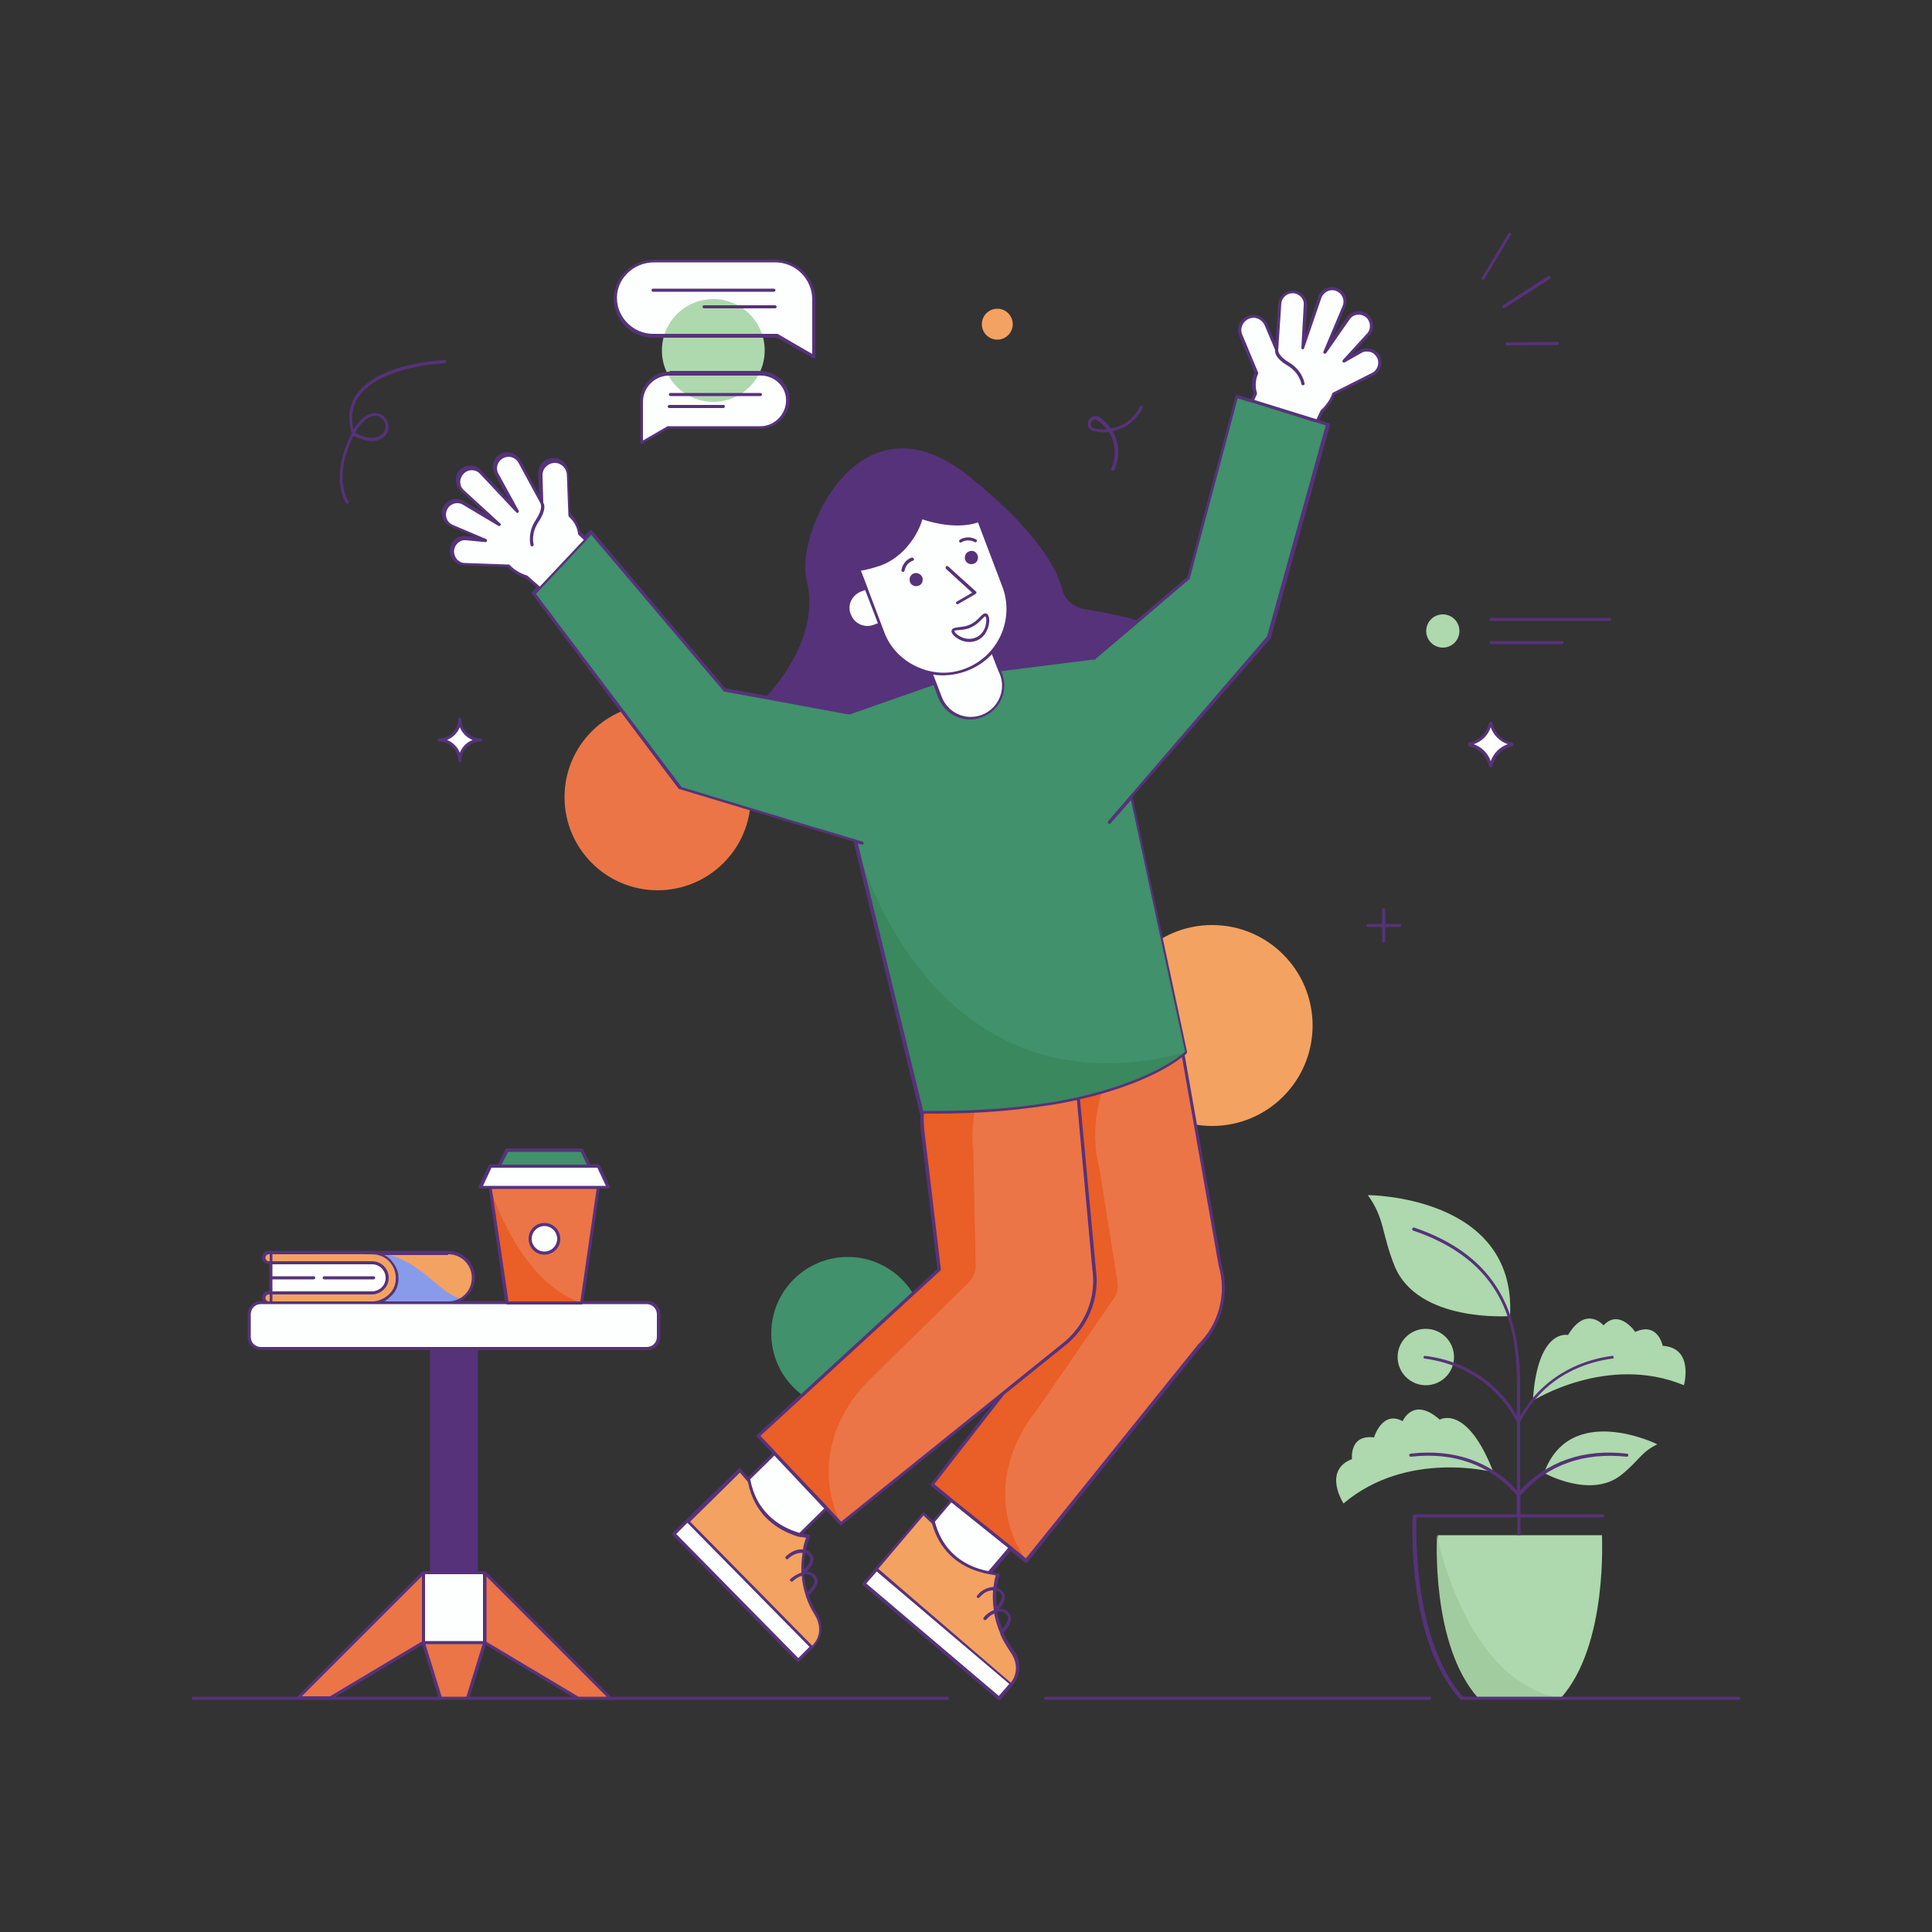 <svg xmlns="http://www.w3.org/2000/svg" xmlns:xlink="http://www.w3.org/1999/xlink" xmlns:svgjs="http://svgjs.com/svgjs" id="SvgjsSvg1545" width="360" height="360"><rect width="100%" height="100%" fill="#333333" stroke="none"/><defs id="SvgjsDefs1546"></defs><g id="SvgjsG1547"><svg xmlns="http://www.w3.org/2000/svg" viewBox="0 0 500 500" width="360" height="360"><circle cx="219.4" cy="345.1" r="19.8" fill="#40916c" class="colorf4baee svgShape"></circle><circle cx="313.7" cy="265.4" r="26" fill="#f4a261" class="color8fabfe svgShape"></circle><circle cx="170.2" cy="206.3" r="24.1" fill="#eb7547" class="colorfaddad svgShape"></circle><path fill="#fcfffe" d="m390 89 13-.1M389.2 79.4l11.7-7.5M383.8 72.1l6.9-11.6M358 235.4v8.1M354 239.5h8.1M380.4 192.5c2.7-.5 4.7-2.6 5.3-5.3 0-.2.2-.2.3 0 .5 2.7 2.6 4.7 5.3 5.3.2 0 .2.2 0 .3-2.7.5-4.7 2.6-5.3 5.3 0 .2-.2.2-.3 0-.5-2.7-2.6-4.7-5.3-5.3-.1-.1-.1-.3 0-.3zM119 186.1c0 3 2.4 5.4 5.4 5.4-3 0-5.4 2.4-5.4 5.4 0-3-2.4-5.4-5.4-5.4 3 0 5.4-2.4 5.4-5.4zM173.3 96.6h23.3c4.2 0 7.6 3.4 7.2 7.6-.3 3.6-3.3 6.4-7 6.4h-24l-6.8 3.9v-10.7c0-3.9 3.3-7.2 7.3-7.2zM200.6 67.5h-31.3c-5.8 0-10.5 4.8-10 10.5.4 5 4.6 8.9 9.7 8.9h32.2l9.4 5.4V77.6c0-5.6-4.5-10.1-10-10.1z" class="colorfcfffe svgShape"></path><circle cx="184.6" cy="90.7" r="13.3" fill="#aed8ad" class="coloraed8ad svgShape"></circle><path fill="#fcfffe" d="M173.3 105.2h13.9M196.8 102.1h-23.3M200.6 79.4h-18.4M169 75.1h31.3" class="colorfcfffe svgShape"></path><circle cx="258.1" cy="83.9" r="4" fill="#f4a261" class="color8fabfe svgShape"></circle><path fill="#fcfffe" d="m255.6 407.6 9.1-10.7-13.5-14.4-10 11.8-2.2 3.6c2.5 9.3 12.6 8.9 16.6 9.7z" class="colorfcfffe svgShape"></path><path fill="#fcfffe" d="M240.2 399.9h4.9v45.8h-4.9z" transform="rotate(-49.684 242.672 422.763)" class="colorfcfffe svgShape"></path><path fill="#f4a261" d="M241.6 394.2c3.6 13 16.6 13.1 16.6 13.1s-3.5 9.7 3.6 19.5c3.7 5-.1 8.9-.1 8.9l-34.9-29.6 12.2-14.4 2.6 2.5z" class="color97a5f7 svgShape"></path><path fill="#eb7547" d="m315.8 327.6-12.3-69.8-8.6 2.1c-17.5 4.3-28.1 22.2-23.6 39.6l9 34.3-39.1 50.3 24.3 19.6 44.9-55.6c5.5-5.2 7.5-13.2 5.4-20.5z" class="colorfaddad svgShape"></path><path fill="#ea5e27" d="M265.5 403.8c-8.3-12.4-6.6-26.9 2.6-38.6l19.9-28.8c1.1-1.3 1.5-3.1 1.2-4.7l-4.6-28.9c-4.4-16.7 4-35.4 20.1-40.7l-1.3-4.3-8.6 2.1c-17.5 4.3-28.1 22.2-23.6 39.6l9 34.3-39.1 50.3 24.4 19.7z" class="colorefc07d svgShape"></path><path fill="#fcfffe" d="m206.5 397.7 10-9.8-12.2-15.6-11 10.9-2.5 3.4c1.7 9.4 11.8 9.9 15.7 11.1z" class="colorfcfffe svgShape"></path><path fill="#fcfffe" d="M189.8 388.7h4.9v45.8h-4.9z" transform="rotate(-44.514 192.282 411.631)" class="colorfcfffe svgShape"></path><path fill="#f4a261" d="M193.8 383.1c2.4 13.3 15.4 14.6 15.4 14.6s-4.4 9.4 1.8 19.7c3.2 5.4-.9 8.9-.9 8.9L178 393.6l13.5-13.2 2.3 2.7z" class="color97a5f7 svgShape"></path><path fill="#eb7547" d="m283.1 328.5-6.7-72.2-8.8.9c-18 1.9-30.9 18.1-28.8 36l4.2 35.2-46.8 43 21.4 22.8 57.3-46.1c6.2-4.5 9.3-12 8.2-19.6z" class="colorfaddad svgShape"></path><path fill="#ea5e27" d="M217.6 394.3c-6.5-13.4-2.6-27.7 8.2-38l24.8-24.3c1.2-1.2 1.9-2.8 1.9-4.5l-.6-29.2c-2-17.1 8.6-34.4 25.2-37.4l-.6-4.5-8.8.9c-18 1.9-30.9 18.1-28.8 36l4.2 35.2-46.8 43 21.3 22.8z" class="colorefc07d svgShape"></path><path fill="#40916c" d="m291.1 198.6 15.8 73.8s-16.4 16.4-68.5 15.5l-20.3-84.1-5.8 10.7-2.3-8.6c-2.2-8.1 1.4-16.9 8.9-20.7.3-.2.7-.3 1-.5l27.5-9.7 35.7-4.5c5.4-.5-.2-.3 6.3 1.3" class="colorf4baee svgShape"></path><path fill="#39885e" d="M306.9 272.4c-67.4 17.6-85.2-53.9-85.3-54.1l16.8 69.6c52.1.8 68.5-15.5 68.5-15.5z" class="coloreaa4e6 svgShape"></path><path fill="#fcfffe" d="m147 122.6.4 10.6c.9.8 2.3 2.3 2.5 4.7l1.9 1.8c2.6 10.1-2.5 13.4-12 12.6l-3.6-3s-2.7-.7-4.6-2.8l-11.3-.4c-1.8-.1-3.3-1.6-3.2-3.5.1-1.8 1.6-3.3 3.5-3.2l5.1.5-8.7-3.7c-1.7-.8-2.4-2.8-1.6-4.5.8-1.7 2.8-2.4 4.5-1.6l9.4 5.5-9.6-8.7c-1.3-1.3-1.3-3.4-.1-4.7 1.3-1.3 3.4-1.3 4.7-.1l9.5 10.1-5.2-9.5c-.9-1.6-.3-3.6 1.3-4.5 1.6-.9 3.6-.3 4.5 1.3l5.7 10.5-.2-7.1c-.1-2 1.5-3.6 3.4-3.7 2-.1 3.7 1.5 3.7 3.4z" class="colorfcfffe svgShape"></path><path fill="#fcfffe" d="M140.2 130s1.1 1.3-1.2 4.6c-2.2 3.3-1.3 6.2-1.3 6.2" class="colorfcfffe svgShape"></path><path fill="#40916c" d="M223.1 218.2 176.2 204l-38-50.4 14.9-15.8 34.6 40.9 32.2 5.9" class="colorf4baee svgShape"></path><path fill="#fcfffe" d="m321.2 86.8 4.1 9.8c-.5 1.1-1.1 3-.3 5.3l-1 2.4c1.8 10.2 7.9 11.1 16.2 6.4l2-4.2s2.2-1.8 3-4.5l10.1-5.1c1.6-.8 2.3-2.8 1.5-4.5-.8-1.6-2.8-2.3-4.5-1.5l-4.4 2.6 6.3-7c1.2-1.4 1-3.5-.4-4.7-1.4-1.2-3.5-1-4.7.4l-6.2 9 5-11.9c.7-1.7-.2-3.7-1.9-4.3-1.7-.7-3.7.2-4.3 1.9L337.2 90l.7-10.8c.1-1.8-1.3-3.4-3.1-3.6-1.8-.1-3.4 1.3-3.6 3.1l-.8 11.9-2.8-6.6c-.8-1.8-2.8-2.7-4.6-1.9-1.7.8-2.6 2.9-1.8 4.7z" class="colorfcfffe svgShape"></path><path fill="#fcfffe" d="M330.5 90.6s-.4 1.6 3 3.7 3.8 5.1 3.8 5.1" class="colorfcfffe svgShape"></path><path fill="#40916c" d="m287 212.8 41.6-47.7 15.3-55.1-23.6-7.3-12.5 47-24.4 20.8" class="colorf4baee svgShape"></path><path fill="#fcfffe" d="m228.8 150.4-6.1 2.3c-2.6 1-3.9 3.9-2.9 6.5s3.9 3.9 6.5 2.9l6.1-2.3-3.6-9.4z" class="colorfcfffe svgShape"></path><path fill="#fcfffe" d="m232.3 159.8-4.3 1.6c-2.3-6.1-3.6-9.5-3.6-9.4l4.3-1.6 3.6 9.4zM238.6 168.1l4.7 12.3c1.7 4.4 6.5 6.6 10.9 4.9 4.4-1.7 6.6-6.5 4.9-10.9l-4.7-12.3-15.8 6z" class="colorfcfffe svgShape"></path><path fill="#fcfffe" d="M238.4 133.8c-.9 3.6-4.4 9.8-10.4 12.1-1.9.7-3.9 1.2-5.7 1.5l6.2 16.2c3.3 8.7 13 13 21.7 9.7 8.7-3.3 13-13 9.7-21.7l-6.5-17c-5.1 2-11.8.5-15-.8z" class="colorfcfffe svgShape"></path><path fill="#fcfffe" d="M255.2 159.2c.8.3.9 4.6-2.2 6.2-3.2 1.5-6.5-1.2-6.2-2 .2-.8 2.6-.2 4.6-1.3 2-1 3-3.3 3.8-2.9zM385.9 160.3h30.8" class="colorfcfffe svgShape"></path><circle cx="373.4" cy="163.3" r="4.3" fill="#aed8ad" class="coloraed8ad svgShape"></circle><path fill="#aed8ad" d="M390.8 340.6s-23.9 1.8-29.9-13c-3.4-8.5-2.5-12.2-6.9-18.3 0 0 38.5 0 36.8 31.3zM399.6 381.2s12.1 6.8 20 .5c4.5-3.6 5.1-5.9 9.3-7.9 0-.1-22.6-11.1-29.3 7.4zM349.9 377.6s-.8-6.4 5.7-5.6c0 0 2.1-7.1 7.4-4.2 0 0 2.7-6.5 9.6-.4 0 0 7-4.2 13.9 13.6 0 0-22.3-5.9-38.8 8.1 0 0-5.5-8.5 2.2-11.5z" class="coloraed8ad svgShape"></path><circle cx="369" cy="351.2" r="7.3" fill="#aed8ad" class="coloraed8ad svgShape"></circle><path fill="#aed8ad" d="M396.7 362.5s19.3-12.2 39.1-4c0 0 2.7-9.7-5.5-10.2 0 0-1.2-6.3-7.1-3.6 0 0-4.1-6.1-8.2-1.7 0 0-4.5-5.3-9.2 2.5 0 0-7.9-1.9-9.1 17zM403.9 439.5h-21.2c-12.4-13.8-10.6-42.2-10.6-42.2h42.5c-.1-.1 1.7 28.4-10.7 42.2z" class="coloraed8ad svgShape"></path><path fill="#a1cc9f" d="M382.6 439.5h21.2c-24.8-4.4-31.9-42.2-31.9-42.2s-1.7 28.4 10.7 42.2z" class="colora1cc9f svgShape"></path><path fill="#fcfffe" d="M167.5 337.2h-100c-1.6 0-3 1.3-3 3v5.9c0 1.6 1.3 3 3 3h99.9c1.6 0 3-1.3 3-3v-5.9c.1-1.7-1.3-3-2.9-3z" class="colorfcfffe svgShape"></path><path fill="#eb7547" d="M157.9 439.5 125.5 407v18l24 14.5zM85.5 439.5l24.1-14.5v-18l-32.5 32.5z" class="colorfaddad svgShape"></path><path fill="#fcfffe" d="M109.6 407h15.9v18.1h-15.9z" class="colorfcfffe svgShape"></path><path fill="#eb7547" d="m121.1 439.5 4.4-14.5h-15.9l4.4 14.5z" class="colorfaddad svgShape"></path><path fill="#40916c" d="M150.5 297.7h-19.3l-2 4.1h23.4z" class="colorf4baee svgShape"></path><path fill="#fcfffe" d="M154.8 301.8h-27.9l-2.5 5.5h33z" class="colorfcfffe svgShape"></path><path fill="#eb7547" d="m150.5 337.2 4.4-29.9h-28l4.3 29.9z" class="colorfaddad svgShape"></path><path fill="#ea5e27" d="M150.5 337.2c-16.6-5.7-23.7-30-23.7-30l4.4 30h19.3z" class="colorefc07d svgShape"></path><circle cx="140.9" cy="320.6" r="3.7" fill="#fcfffe" class="colorfcfffe svgShape"></circle><path fill="#fcfffe" d="M102.8 330.7c0 3.6-2.9 6.5-6.5 6.5H70.1v-13h26.2c3.6 0 6.5 2.9 6.5 6.5z" class="colorfcfffe svgShape"></path><path fill="#f4a261" d="M96.3 324.2H69.6c-.7 0-1.3.6-1.3 1.3 0 .7.6 1.3 1.3 1.3h26.7c2.2 0 4 1.9 3.9 4.1-.1 2.1-1.9 3.7-4 3.7H69.6c-.7 0-1.3.6-1.3 1.3 0 .7.6 1.3 1.3 1.3h26.6c3.4 0 6.3-2.5 6.6-5.9.3-3.9-2.7-7.1-6.5-7.1z" class="color97a5f7 svgShape"></path><path fill="#f4a261" d="M116 324.2H96.3c3.6 0 6.5 2.9 6.5 6.5s-2.9 6.5-6.4 6.5H116c3.6 0 6.5-2.9 6.5-6.5s-2.9-6.5-6.5-6.5z" class="color97a5f7 svgShape"></path><path fill="#889bea" d="M96.4 324.2c3.5.1 6.4 3 6.4 6.5 0 3.6-2.9 6.5-6.4 6.5H116c1.4 0 2.6-.4 3.7-1.2-5.5 0-11.4-11.7-23.3-11.8z" class="color889bea svgShape"></path><path fill="#56327a" d="M389.6 89c0 .2.2.4.4.4l13.1-.1c.2 0 .4-.2.4-.4s-.2-.4-.4-.4l-13.1.1c-.2 0-.4.1-.4.4zM388.9 79.6c.1.1.2.2.3.2.1 0 .1 0 .2-.1l11.7-7.5c.2-.1.2-.4.1-.6-.1-.2-.4-.2-.6-.1L389 79c-.2.1-.2.4-.1.6zM383.6 72.4c.1 0 .1.1.2.1s.3-.1.3-.2l6.9-11.5c.1-.2.1-.4-.1-.5-.2-.1-.4-.1-.5.1l-6.9 11.5c-.2.1-.1.4.1.5zM282.9 111.5c1.4.4 2.7.5 4.1.3 1.7 2.8 2 6.3.6 9.5-.1.2 0 .4.2.5h.2c.1 0 .3-.1.4-.2 1.5-3.3 1.3-7-.4-10 3.3-.7 6.2-2.9 7.7-6.1.1-.2 0-.4-.2-.5-.2-.1-.4 0-.5.2-1.4 3.1-4.3 5.2-7.5 5.7-.8-1.1-1.7-2.1-2.9-2.9-1-.7-2.3-.3-2.8.7-.7 1.2-.1 2.5 1.1 2.8zm-.5-2.3c.3-.6 1.1-.8 1.6-.4 1 .6 1.8 1.4 2.4 2.3-1.1.1-2.2 0-3.4-.3-.6-.3-.9-1-.6-1.6zM354 239.1c-.2 0-.4.2-.4.4s.2.4.4.4h3.7v3.7c0 .2.2.4.4.4s.4-.2.4-.4v-3.7h3.7c.2 0 .4-.2.4-.4s-.2-.4-.4-.4h-3.7v-3.7c0-.2-.2-.4-.4-.4s-.4.2-.4.4v3.7H354zM380.3 193.2c2.5.5 4.5 2.5 5 5 .1.3.3.4.5.4s.5-.2.5-.4c.5-2.5 2.5-4.5 5-5 .3-.1.4-.3.4-.5 0-.3-.2-.5-.4-.5-2.5-.5-4.5-2.5-5-5-.1-.3-.3-.4-.5-.4s-.5.2-.5.4c-.3 1.3-.9 2.4-1.8 3.2-.9.9-2 1.5-3.2 1.7-.3 0-.4.3-.4.5 0 .3.2.5.4.6zm5.5-5c.7 2.1 2.4 3.7 4.4 4.4-2.1.7-3.7 2.4-4.4 4.4-.7-2.1-2.4-3.7-4.4-4.4 2.1-.7 3.7-2.3 4.4-4.4zM89.9 130.4c.1 0 .2 0 .2-.1.2-.1.2-.4.1-.5 0-.1-4-5.7.8-16 .2-.4.3-.7.5-1 1.2.6 5 2.4 7.6.5 1.5-1.1 1.7-2.8 1.2-4.1-.6-1.5-1.9-2.4-3.5-2.3-1.9.2-3.7 1.6-5.3 4.3-.8-3.4-.3-6.3 1.5-8.8 5.6-7.7 21.9-8.4 22.1-8.4.2 0 .4-.2.4-.4s-.2-.4-.4-.4c-.7 0-16.9.7-22.7 8.7-2.1 2.9-2.5 6.3-1.4 10.3-.2.4-.4.8-.6 1.3-5 10.8-.9 16.6-.7 16.9-.1-.1 0 0 .2 0zm7-22.8c1.4-.1 2.3.9 2.7 1.8.3.9.3 2.3-1 3.2-2.2 1.6-5.6 0-6.7-.6 1.5-2.7 3.2-4.2 5-4.4zM113.6 191.9c2.8 0 5 2.3 5 5 0 .2.2.4.4.4s.4-.2.4-.4c0-2.8 2.3-5 5-5 .2 0 .4-.2.4-.4s-.2-.4-.4-.4c-2.8 0-5-2.3-5-5 0-.2-.2-.4-.4-.4s-.4.2-.4.4c0 2.8-2.3 5-5 5-.2 0-.4.2-.4.4s.1.4.4.4zm5.4-3.7c.6 1.5 1.8 2.7 3.3 3.3-1.5.6-2.7 1.8-3.3 3.3-.6-1.5-1.8-2.7-3.3-3.3 1.5-.6 2.7-1.8 3.3-3.3zM173.3 96.2c-4.2 0-7.6 3.4-7.6 7.6v10.7c0 .3.3.5.6.3l6.7-3.9h23.9c3.8 0 7.1-3 7.4-6.8.4-4.5-3.3-8.1-7.6-8.1h-23.4zm30.1 8c-.3 3.4-3.2 6.1-6.6 6.1h-24c-.1 0-.1 0-.2.1l-6.2 3.6v-10c0-3.8 3.1-6.8 6.8-6.8h23.3c4-.2 7.3 3.1 6.9 7zM169 87.4h32.1l9.3 5.3c.3.2.6 0 .6-.3V77.6c0-5.8-4.7-10.4-10.4-10.4h-31.3c-6 0-10.9 4.9-10.4 11 .4 5.1 4.9 9.2 10.1 9.2zm.3-19.5h31.3c5.3 0 9.6 4.3 9.6 9.6v14.1l-8.8-5.1c-.1 0-.1-.1-.2-.1H169c-4.8 0-8.9-3.8-9.3-8.5-.5-5.5 4.1-10 9.6-10z" class="color56327a svgShape"></path><path fill="#56327a" d="M187.2 104.8h-14c-.2 0-.4.2-.4.4s.2.4.4.4h14c.2 0 .4-.2.4-.4s-.1-.4-.4-.4zM173.1 102.1c0 .2.2.4.4.4h23.3c.2 0 .4-.2.4-.4s-.2-.4-.4-.4h-23.3c-.2 0-.4.1-.4.4zM182.2 79c-.2 0-.4.2-.4.4s.2.4.4.4h18.4c.2 0 .4-.2.4-.4s-.2-.4-.4-.4h-18.4zM169 75.5h31.3c.2 0 .4-.2.4-.4s-.2-.4-.4-.4H169c-.2 0-.4.2-.4.4s.2.4.4.4z" class="color56327a svgShape"></path><path fill="#56327a" d="m316.2 327.5-9.6-54.4c.3-.3.5-.4.5-.5.1-.1.1-.2.1-.4l-14.1-66 35.7-40.9s.1-.1.1-.2l15.3-55.1c.1-.2-.1-.4-.3-.5l-2.5-.8 1-2.1c.4-.3 2.2-2 3-4.4l10-5c1.8-.9 2.6-3.2 1.7-5v-.1c-.4-.9-1.2-1.5-2.1-1.8-1-.3-2-.2-2.9.2l-2.2 1.3 4.6-5.1c1.3-1.6 1.1-4-.5-5.3-1.6-1.3-3.9-1.1-5.3.5l-4 5.8 3.5-8.4c.7-1.9-.2-4.1-2.2-4.8-1.9-.7-4.1.2-4.8 2.2L337.8 87l.5-7.8c.1-2-1.4-3.8-3.5-4-2.1-.1-3.8 1.4-4 3.5l-.7 10.2-2.1-5c-.8-2-3.2-2.9-5.2-2.1-1.5.6-2.4 2.1-2.4 3.6 0 .5.1 1 .3 1.5l4 9.6c-.5 1.1-1.1 3-.3 5.3l-.6 1.5-3.5-1.1h-.3c-.1.1-.2.1-.2.2l-12.5 46.9-13.2 11.2c-4.5-1.3-9.2-2.2-12.8-2.7-3.1-.5-5.6-2.3-6.3-5-1.3-5.2-6.3-15.2-24.3-29.6-28.5-22.8-44.9 15.2-42 26.7 2.6 10.1-1.8 20.8-10.2 30.2l-10.8-2-34.5-40.8c-.1-.1-.2-.1-.3-.1-.1 0-.2 0-.3.1l-1.3 1.3-1.3-1.2c-.3-2.4-1.7-3.9-2.5-4.7l-.4-10.4c-.1-2.1-1.8-3.8-3.9-3.8h-.1c-2.2.1-3.9 1.9-3.8 4.1l.2 5.4-4.9-9c-1-1.8-3.3-2.5-5.1-1.5-1.8 1-2.5 3.3-1.5 5.1l3.7 6.8-7.4-7.9c-1.5-1.4-3.8-1.4-5.3.1-1.4 1.5-1.4 3.9.1 5.3l6.7 6.2-6.1-3.6c-1.8-.9-4.1-.1-5 1.7-.9 1.9-.1 4.1 1.8 5l6.4 2.7-2.6-.2c-2.1-.1-3.8 1.5-3.9 3.6v.1c0 1 .3 1.9 1 2.7.7.7 1.6 1.1 2.6 1.2l11.2.4c1.8 1.9 4.1 2.6 4.6 2.8l3 2.5-1.1 1.2c-.1.1-.1.4 0 .5l37.9 50.4c.1.1.1.1.2.1l45.1 13.6L238 288c0 .1.1.2.2.3-.1 1.7 0 3.4.2 5.1l4.2 35-46.7 42.9c-.2.2-.2.4 0 .6l4 4.2-6.3 6.2-1.9-2.2c-.2-.2-.4-.2-.6 0l-13.5 13.2-3.5 3.4c-.1.1-.1.2-.1.3 0 .1 0 .2.1.3l32.1 32.7c.1.1.4.2.6 0l3.5-3.4c.4-.3 4.2-4 1-9.4-.9-1.4-1.5-2.9-2-4.3 1.7-1.7 3.2-3.6 1.6-5.3-.6-.6-1.3-.9-2.1-.9 1.2-1.3 2.6-3.2 1-4.8-.3-.3-.7-.6-1.2-.8.4-2 1-3.2 1-3.3.1-.1.1-.3 0-.4-.1-.1-.2-.2-.3-.2 0 0-.6-.1-1.5-.3l6.1-6 3.4 3.7c.1.2.4.2.6 0l39.2-31.5-16.2 20.9c-.1.2-.1.4.1.6l4.7 3.8-4.3 5.1c-2.2-2-2.1-2.1-2.4-2.1-.3 0 .5-.7-12.5 14.5l-3.2 3.8c-.1.2-.1.4.1.6l34.9 29.6c.2.1.4.1.6 0l3.1-3.7s4-4.2.1-9.5c-1-1.4-1.8-2.7-2.4-4.1 1.2-1.4 3-3.8 1.1-5.5-.6-.5-1.4-.8-2.2-.7 1.1-1.4 2.3-3.4.6-4.8-.4-.3-.8-.5-1.2-.6.2-2 .7-3.3.7-3.4.1-.3-.1-.5-.4-.5 0 0-.6 0-1.5-.1l4.8-5.6 3.7 3c.1.1.2.1.3.1.1 0 .2-.1.3-.2l44.8-55.6c5.5-5.7 7.6-13.7 5.5-21.2zm9.1-225.5v-.3c-.7-2.2-.1-4.1.3-5 0-.1.1-.2 0-.3l-4.1-9.8c-.7-1.6.1-3.4 1.7-4.1 1.6-.7 3.4.1 4.1 1.7l2.7 6.4c-.1.5 0 2.1 3.2 4s3.6 4.8 3.6 4.8c0 .2.2.3.4.3h.1c.2 0 .4-.2.3-.5 0-.1-.5-3.3-4-5.4-3-1.8-2.8-3.2-2.8-3.2v-.1l.8-11.9c.1-1.6 1.5-2.8 3.1-2.7 1.6.1 2.9 1.5 2.7 3.1l-.6 11c0 .2.1.4.3.4.2 0 .4-.1.4-.3L342 77c.6-1.5 2.3-2.3 3.8-1.7s2.3 2.3 1.7 3.8l-5 11.9c-.1.2 0 .4.2.5.2.1.4 0 .5-.1l6.2-8.9c1-1.3 2.9-1.4 4.1-.4 1.2 1 1.4 2.9.4 4.1l-6.4 7c-.1.1-.1.4 0 .5.1.1.3.2.5.1l4.4-2.5c.7-.4 1.5-.4 2.3-.2.7.2 1.3.8 1.7 1.5.7 1.4.1 3.2-1.3 3.9l-10.1 5.1c-.1.1-.2.1-.2.2-.8 2.5-2.9 4.3-2.9 4.3-.1 0-.1.1-.1.1l-1.1 2.3-16.1-5 .7-1.5zm-66.5 72.6c1.6 4.1-.5 8.8-4.7 10.4-4.2 1.6-8.8-.5-10.4-4.7 0-.1-2.3-6-2.2-5.7 5.4.8 11.3-1.1 15.2-5.3 0 .1 1.9 4.9 1.8 4.6l.3.7zm-5.7-39.4 6.3 16.6c3.2 8.4-1 17.9-9.5 21.2-2.8 1.1-5.8 1.4-8.7.8-.3-.1-.6-.1-.9-.2-1-.2-1.9-.6-2.9-1-4-1.8-7.1-5-8.6-9.1 0-.1-4.6-12.1-4.3-11.4 0-.1-1.8-4.7-1.7-4.4 1.8-.3 3.5-.8 5.3-1.4 6-2.3 9.6-8.2 10.6-11.9 3.2 1.1 9.4 2.5 14.4.8zm-30.3 17.9 1.1-.4 3.3 8.6-1.1.4c-2.4.9-5-.3-5.9-2.7-1-2.3.2-4.9 2.6-5.9zm-86.3-4.1c-.1 0-.1-.1-.2-.1 0 0-2.6-.7-4.4-2.7-.1-.1-.2-.1-.3-.1l-11.3-.4c-.8 0-1.5-.4-2-.9-.5-.6-.8-1.3-.8-2.1v-.1c.1-1.6 1.4-2.9 3-2.8l5.1.5c.5 0 .6-.6.2-.8l-8.7-3.7c-1.5-.7-2.1-2.4-1.4-3.9.7-1.5 2.5-2.1 3.9-1.4l9.4 5.6c.4.2.8-.3.5-.6l-9.5-8.7c-1.2-1.1-1.2-3 0-4.2 1.1-1.2 3-1.2 4.1-.1l9.5 10.1c.3.4.9-.1.6-.5l-5.2-9.5c-.8-1.4-.3-3.2 1.2-4 1.4-.8 3.2-.3 4 1.2l5.7 10.5v.1c.1.2.6 1.3-1.2 4.1-2.3 3.4-1.4 6.5-1.4 6.6.1.2.2.3.4.3.3 0 .5-.3.4-.5 0 0-.8-2.8 1.3-5.9 2-3 1.5-4.5 1.2-4.9l-.2-7c-.1-1.8 1.4-3.2 3-3.3 1.7-.1 3.2 1.3 3.3 3l.4 10.6c0 .1.1.2.1.3.8.7 2.1 2.1 2.4 4.4 0 .1 0 .2.1.3l1.4 1.3-11.4 12.1-3.2-2.8zm85.5 69.3 1 .3h.1c.2 0 .3-.1.4-.3.1-.2-.1-.4-.3-.5l-1.4-.4-.9-.3-8.3-2.5-.8-.2-35.4-10.7-37.7-50c14.7-15.6-2 2.2 12.8-13.6l.6-.7.9-1 34.3 40.5c.1.1.1.1.2.1l10.5 1.9 20.5 3.8 1.2.2h.2l21.7-7.6 1.2 3.2c1.7 4.5 6.8 6.9 11.4 5.1 4.6-1.7 6.9-6.9 5.1-11.4l-.2-.5 23.8-3h.1c.1.1.3.1.4 0l1-.9 10.5-8.9 12.9-11c.1 0 .1-.1.1-.2l12.4-46.6 3 .9.8.2 16 5 .8.2 2.2.7-15.2 54.6-34.9 40.6-.6.7-5.6 6.5c-.2.2-.1.4 0 .6.1.1.2.1.3.1.1 0 .2 0 .3-.1l5.3-6 10.8 50.3 3.2 14.8c-.1.1-.4.3-.7.6-2.4 1.9-10.3 7.3-26.4 11-.3.1-.5.1-.8.2-2.3.5-4.8 1-7.4 1.4-.3.1-.6.1-.8.1-7.8 1.2-17.1 2-28 2H238.9l-.3-1.3-16.6-67.9zm-15.4 210.8L175 397l2.9-2.9 31.6 32.1-2.9 2.9zm3.7-21c.6.6.6 1.2.2 2-.3.6-.9 1.3-1.5 1.9-.5-1.6-.8-3.2-.9-4.6.7-.1 1.6 0 2.2.7zm-1.1-5.7c1 1 .4 2.2-1.1 3.7-.1-1.6.1-3 .3-4.2.3.1.5.3.8.5zm-.6-4.4c-.2.6-.6 1.6-.8 3-1.6-.2-3.3.7-4.4 1.8-.2.1-.2.4 0 .6.1.2.4.2.6 0 1.2-1.2 2.7-1.6 3.7-1.5-.2 1.4-.4 3.1-.3 5.1-1 .3-2 .9-2.8 1.6-.2.1-.2.4 0 .6.2.2.4.2.6 0 .7-.7 1.5-1.1 2.3-1.4.1 1.7.5 3.5 1.1 5.4.5 1.5 1.2 3.1 2.2 4.6 2.6 4.3.3 7.2-.6 8.1l-31.6-32.1 12.9-12.7 1.6 1.9.4.4c0 .1 0 .2.1.3 1.6 8 7 11.7 11.1 13.3.9.4 1.8.7 2.5.8.5 0 1.1.1 1.4.2zm-1.7-1.3c-3.8-1.1-10.9-4.3-12.7-13.7 0-.1 0-.1-.1-.1l6.3-6.2 12.9 13.7-6.4 6.3zm10.8-2.9-3.2-3.4-.5-.6-13-13.7-.5-.6-3.7-3.9 46.6-42.8c.1-.1.1-.2.1-.3l-4.2-35.3c-.2-1.7-.3-3.3-.2-5h3.3c10.9 0 20.1-.8 27.9-2 .3 0 .6-.1.8-.1 2.7-.4 5.2-.9 7.6-1.4l4 43.8c1.1 7.4-2 14.8-8 19.4l-12.8 10.3-2.7 2.2-41.5 33.4zm40.8 45.1-34.3-29.1 2.7-3.1 34.3 29.1-2.7 3.1zm1.8-21.3c1.1.9.5 2.3-.9 4-.6-1.6-1.1-3.1-1.3-4.5.7-.1 1.5-.1 2.2.5zm-1.6-5.6c1.1.9.6 2.1-.7 3.8-.2-1.6-.2-3-.1-4.2.2.1.5.2.8.4zm-1-4.3c-.2.6-.4 1.6-.6 3-.4 0-.8.1-1.2.2-1.1.3-2.2 1-3 2-.2.2-.1.4 0 .6.2.1.4.1.6-.1.7-.8 1.6-1.5 2.6-1.7.3-.1.6-.1.9-.1-.1 1.4-.1 3.2.2 5.1-1 .4-1.9 1-2.6 1.9-.2.2-.1.4 0 .6.2.1.4.1.6 0 .6-.7 1.3-1.3 2.1-1.6.3 1.6.8 3.4 1.6 5.2v.2c.6 1.4 1.5 2.9 2.5 4.4 2.9 4 .9 7.2.2 8.1L227.3 406l11.7-13.8c.1.1 2.4 2.3 2.2 2.1 0 .1.1.2.1.3 2.3 7.9 8.1 11 12.2 12.2 1 .3 1.8.5 2.6.6.7.2 1.2.2 1.6.3zm-1.9-1.1c-3.9-.7-11.3-3.3-13.8-12.6 0-.1 0-.1-.1-.1l4.3-5.1 14.7 11.8-5.1 6zm9.7-3.3-3.4-2.8-.6-.5-14.7-11.8-.6-.5-4.4-3.6 18.1-23.2 15.4-12.4c6.2-4.7 9.4-12.4 8.3-20.1l-4.1-43.9c15.6-3.6 23.6-8.7 26.4-10.9l9.5 54c2.1 7.2.1 15-5.3 20.3l-44.6 55.4z" class="color56327a svgShape"></path><path fill="#56327a" d="m251.6 153.4-4 2.3c-.2.1-.3.4-.1.5.1.1.2.2.3.2.1 0 .1 0 .2-.1l4.5-2.6c.1-.1.2-.2.2-.3 0-.1 0-.3-.1-.3l-7.2-6.5c-.2-.2-.4-.1-.6 0-.1.2-.1.4 0 .6l6.8 6.2zM250.8 142.7c-.9.3-1.3 1.3-1 2.2.3.9 1.3 1.3 2.2 1 .9-.3 1.3-1.3 1-2.2-.3-.9-1.3-1.4-2.2-1zM248.9 140.3s1.5-1 3.4 0c.2.1.4 0 .5-.2.1-.2 0-.4-.2-.5-2.3-1.2-4.1 0-4.2.1-.2.1-.2.4-.1.6.1.1.3.2.6 0zM236.5 148.4c-.9.3-1.3 1.3-1 2.2.3.9 1.3 1.3 2.2 1 .9-.3 1.3-1.3 1-2.2-.4-.9-1.4-1.3-2.2-1zM236.5 144.6c-.1-.2-.3-.3-.5-.3-.1 0-2.2.6-2.7 3.2-.1.2.1.4.3.5h.1c.2 0 .3-.1.4-.3.4-2.1 2.1-2.6 2.2-2.6.2-.1.3-.3.2-.5zM251.1 161.6c-1.9 1-4.5.4-4.8 1.5-.3.7.7 1.6 1.3 2 2.6 1.8 6.2 1.3 7.7-1.7.5-1 .8-2.2.7-3.1 0-.5-.2-1.3-.7-1.5-1.1-.5-2 1.9-4.2 2.8zm3.9-2.1c.1.1.4.7.2 1.7-.5 4-4.6 5.3-7.5 3-.5-.4-.7-.7-.7-.9.2-.4 2.6 0 4.4-1 1.9-.8 3.2-2.8 3.6-2.8zM385.5 160.3c0 .2.2.4.4.4h30.7c.2 0 .4-.2.4-.4s-.2-.4-.4-.4h-30.7c-.2 0-.4.1-.4.4zM385.9 165.9c-.2 0-.4.2-.4.4s.2.4.4.4h18.4c.2 0 .4-.2.4-.4s-.2-.4-.4-.4h-18.4zM245.1 439.1h-87l-32.4-32.4c-.1-.1-.2-.1-.3-.1h-1.7v-57.2h43.8c1.9 0 3.4-1.5 3.4-3.4v-5.9c0-1.9-1.5-3.4-3.4-3.4H151l4.2-29.1h2.2c.3 0 .5-.3.4-.6l-2.6-5.5c-.1-.1-.2-.2-.4-.2h-2l-1.9-3.9c-.1-.1-.2-.2-.4-.2h-19.3c-.2 0-.3.1-.4.2l-1.9 3.9h-2c-.2 0-.3.1-.4.2l-2.6 5.5c-.1.3.1.6.4.6h2.2l4.2 29.1h-11.5c2.2-1.2 3.7-3.4 3.7-6.1 0-3.8-3.1-6.9-6.9-6.9H69.5c-.9 0-1.7.8-1.7 1.7 0 .9.8 1.7 1.7 1.7h.2v7h-.2c-.9 0-1.7.8-1.7 1.7 0 .3.1.6.3.9h-.6c-1.9 0-3.4 1.5-3.4 3.4v5.9c0 1.9 1.5 3.4 3.4 3.4h43.8v57.2h-1.7c-.1 0-.2 0-.3.1l-32.4 32.4H50c-.2 0-.4.2-.4.4s.2.4.4.4h195.2c.2 0 .4-.2.4-.4s-.3-.4-.5-.4zm-95.4 0-23.8-14.2V408l31.1 31.1h-7.3zm-35.4 0-4.2-13.6h14.8l-4.2 13.6h-6.4zm-5-13.4 4.1 13.4H86.9l22.4-13.4zm16.4 0 22.4 13.4h-26.5l4.1-13.4zm5.8-127.6h18.8l1.6 3.3h-22.1l1.7-3.3zm-4.3 4.1h27.4l2.2 4.7H125l2.2-4.7zm.1 5.5h27.1l-4.2 29.1h-18.6l-4.3-29.1zM116 324.6c3.4 0 6.1 2.7 6.1 6.1 0 3.4-2.7 6.1-6.1 6.1H99.5c.1-.1.2-.1.3-.2 0 0 .1 0 .1-.1.8-.5 1.8-1.5 2.2-2.1.1-.2.2-.3.3-.5l.3-.6c.1-.3.4-1.2.4-1.8 0-.1.1-.6 0-1.1v-.2c0-1.7-1.6-4.3-3.3-5.2-.1-.1-.2-.1-.2-.1l-.1-.1H116zm-18.2.2c2.9.6 4.9 3.5 4.6 6.5 0 .4-.1.8-.2 1.2 0 0-.1.4-.2.5-.6 1.8-2.7 3.5-5.2 3.8H70.5V335h25.7c2.3 0 4.3-1.8 4.4-4.1.1-2.5-1.9-4.5-4.3-4.5H70.5v-1.8c25.3 0 26.8-.1 27.3.2zm-28.2 1.6c-.5 0-.9-.4-.9-.9s.4-.9.9-.9h.2v1.8h-.2zm.9 4.7h10.7c.2 0 .4-.2.4-.4s-.2-.4-.4-.4H70.5v-3.1h25.8c2 0 3.6 1.7 3.5 3.7-.1 1.9-1.7 3.3-3.6 3.3H70.5v-3.1zm-1.8 4.8c0-.5.4-.9.9-.9h.2v1.8h-.2c-.5 0-.9-.4-.9-.9zm-1.2 12.7c-1.4 0-2.6-1.1-2.6-2.6v-5.9c0-1.4 1.1-2.6 2.6-2.6H131c.1.1.1.1.2.1h19.3c.1 0 .2 0 .2-.1h16.7c1.4 0 2.6 1.2 2.6 2.6v5.9c0 1.4-1.1 2.6-2.6 2.6H67.5zm44.2 58.8H125v17.3h-15v-17.3H111.7zm-2.5.5v16.9L85.4 439h-7.3l31.1-31.1zM370 439.1h-99.4c-.2 0-.4.2-.4.4s.2.4.4.4H370c.2 0 .4-.2.4-.4s-.2-.4-.4-.4zM450 439.1h-71.4c-12.9-14.6-12.1-42.8-12-46.4h26.1v4.6h.8v-4.6h21.3c.2 0 .4-.2.4-.4s-.2-.4-.4-.4h-21.3v-5c.1 0 .1-.1.2-.1 6.8-7.7 16.2-11 27.3-9.8.2 0 .4-.1.4-.4 0-.2-.1-.4-.4-.4-11.1-1.3-20.6 2-27.6 9.5V368c6.5-12.5 17.8-15.6 23.9-16.4.2 0 .4-.2.3-.4 0-.2-.2-.4-.4-.3-6.1.8-17 3.9-23.8 15.6v-8.1c0-4.5-.4-8.8-1.2-12.9-.2-.9-.3-1.6-.5-2.2-3.2-12.4-11.6-20.8-25.7-25.6-.2-.1-.4 0-.5.3-.1.2 0 .4.3.5 13.8 4.7 22.1 12.9 25.2 25 .2.6.3 1.3.5 2.1.8 4.1 1.1 8.4 1.1 12.8v8c-6.8-11.7-17.7-14.8-23.8-15.5-.2 0-.4.1-.4.3 0 .2.1.4.3.4 6.1.8 17.3 4 23.9 16.4v17.7c-6.9-7.5-16.4-10.8-27.5-9.5-.2 0-.4.2-.4.4s.2.4.4.4c11.1-1.3 20.5 2.1 27.3 9.8 0 0 .1 0 .1.1v5H366c-.2 0-.4.2-.4.4 0 .3-1.9 31.8 12.3 47.5l.1.1h72c.2 0 .4-.2.4-.4s-.2-.4-.4-.4z" class="color56327a svgShape"></path><path fill="#56327a" d="M140.9 316.5c-2.3 0-4.1 1.8-4.1 4.1s1.8 4.1 4.1 4.1 4.1-1.8 4.1-4.1-1.9-4.1-4.1-4.1zm0 7.4c-1.8 0-3.3-1.5-3.3-3.3 0-1.8 1.5-3.3 3.3-3.3 1.8 0 3.3 1.5 3.3 3.3 0 1.8-1.5 3.3-3.3 3.3zM97.1 330.7c0-.2-.2-.4-.4-.4H83.9c-.2 0-.4.2-.4.4s.2.4.4.4h12.8c.2 0 .4-.2.4-.4z" class="color56327a svgShape"></path></svg></g></svg>